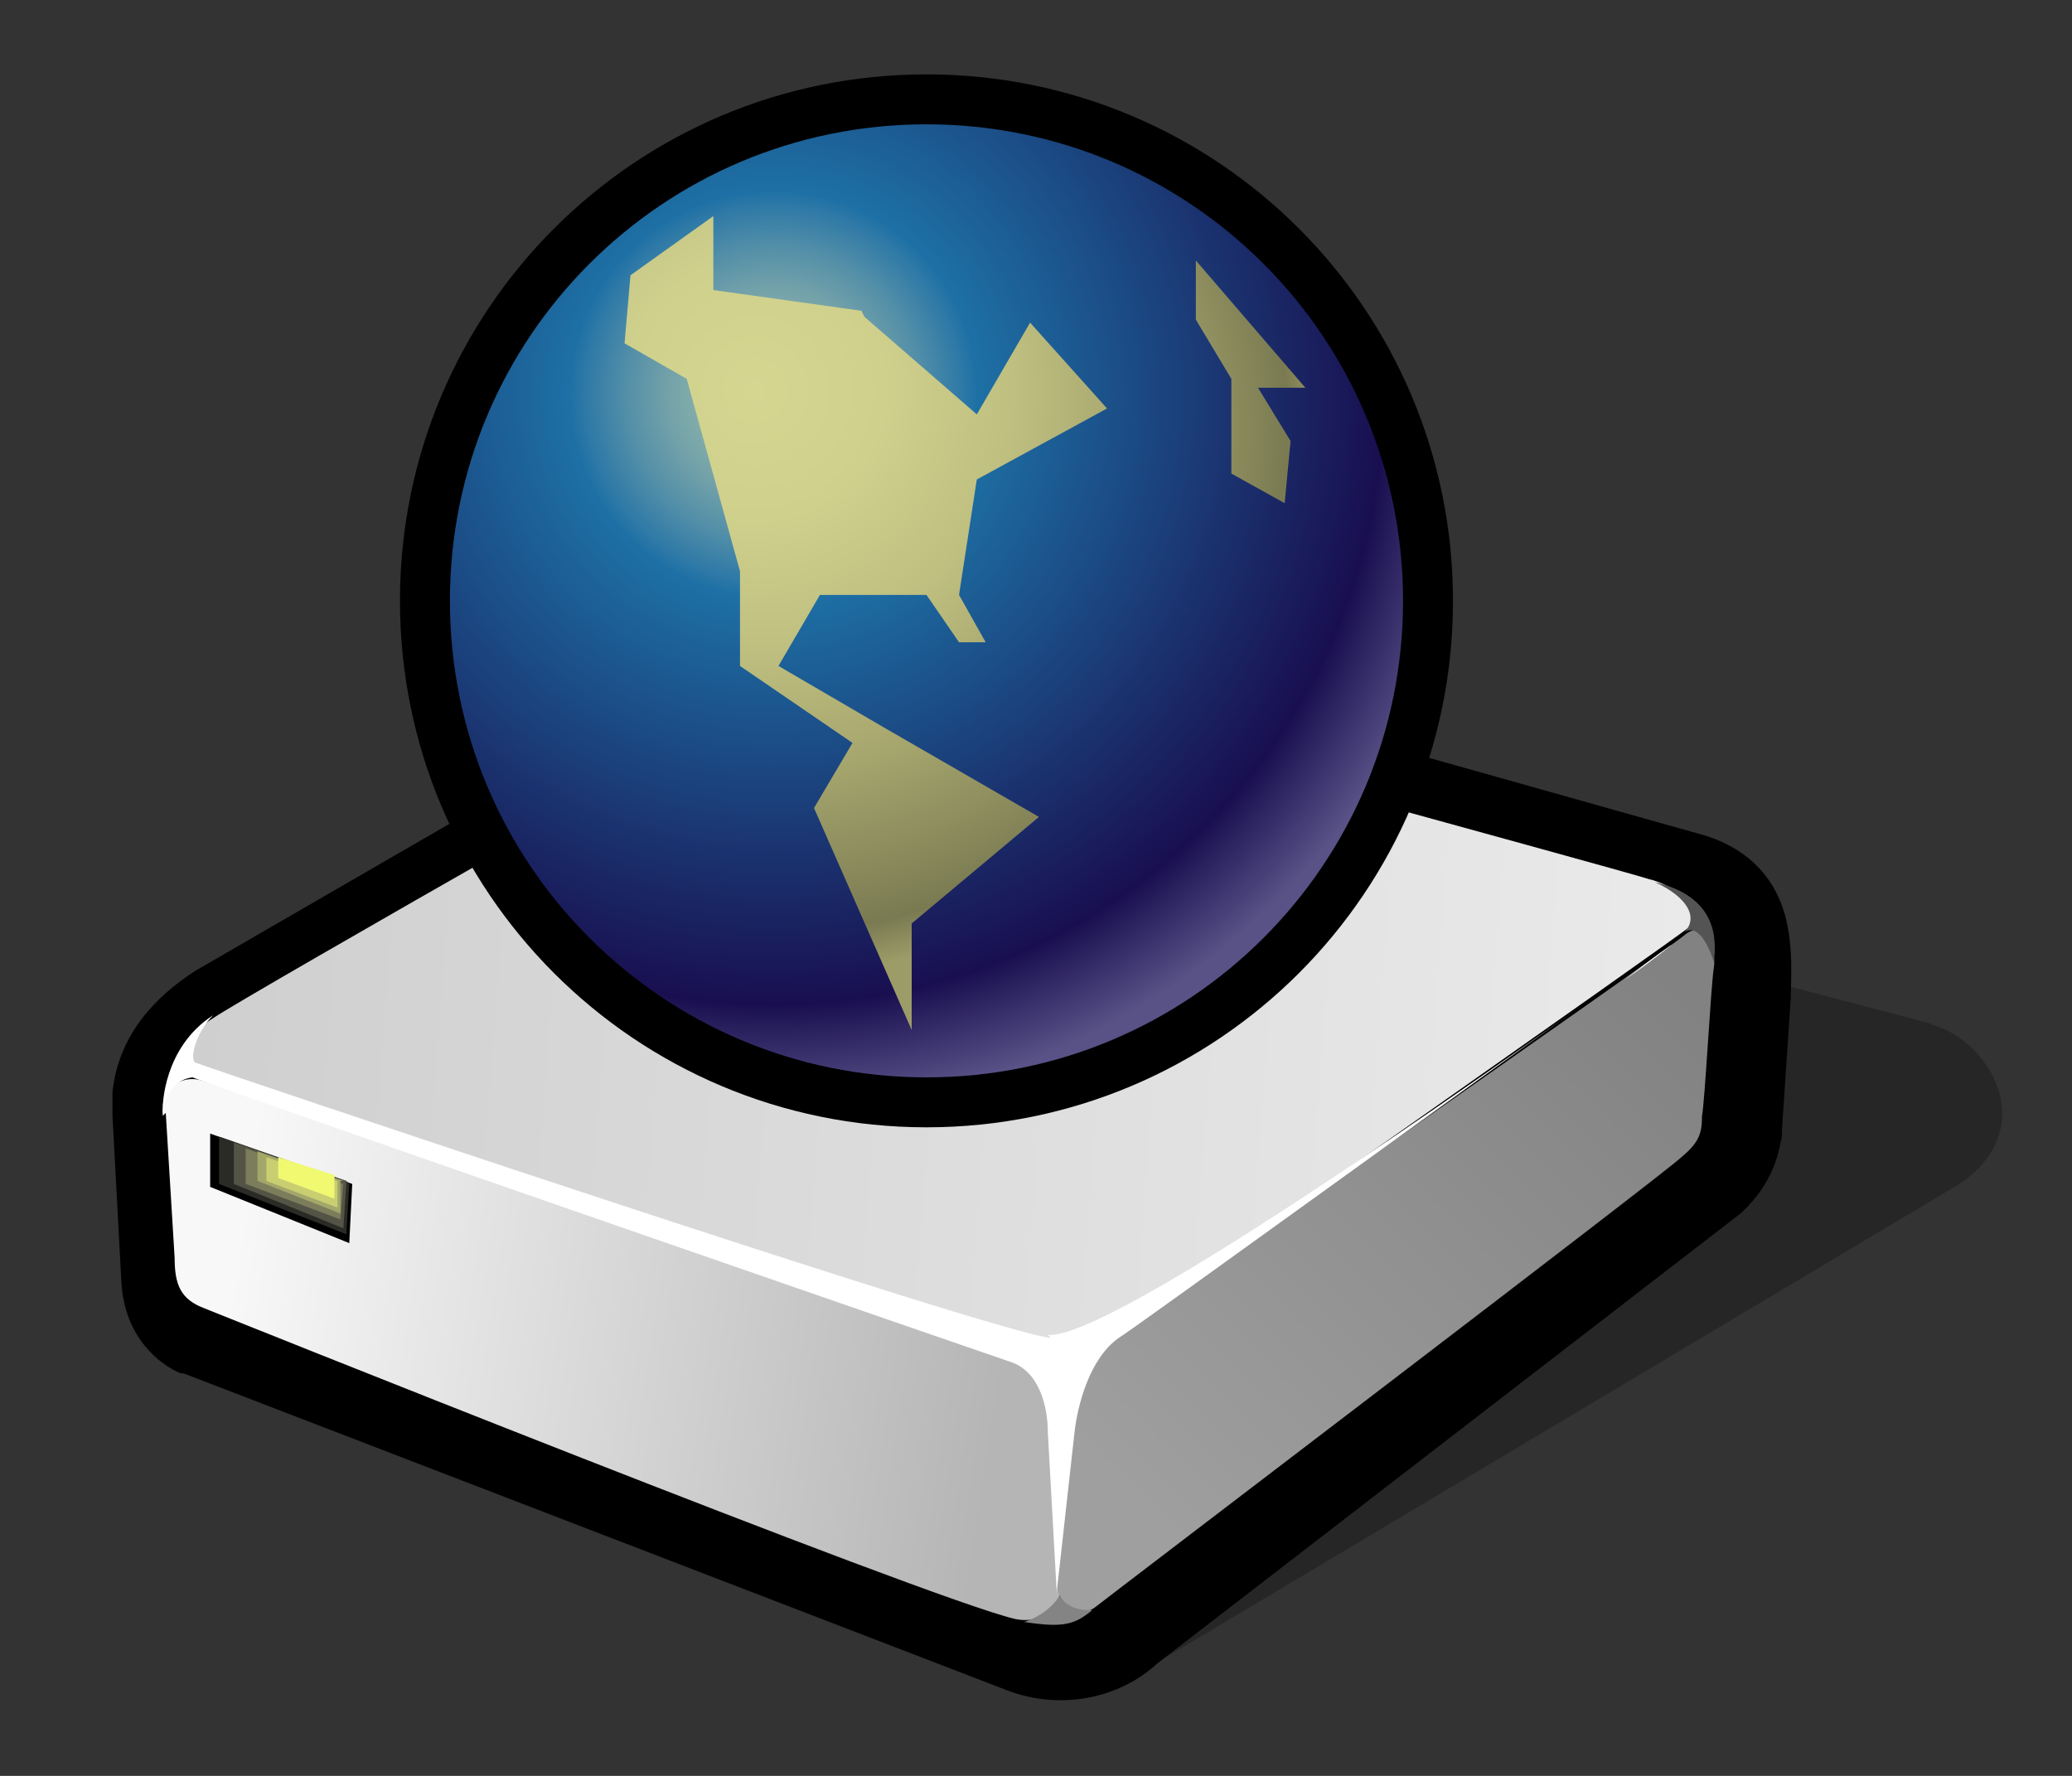 <?xml version="1.0" encoding="iso-8859-1"?>
<!-- Generator: Adobe Illustrator 9.0, SVG Export Plug-In  -->
<!DOCTYPE svg PUBLIC "-//W3C//DTD SVG 20000303 Stylable//EN"   "http://www.w3.org/TR/2000/03/WD-SVG-20000303/DTD/svg-20000303-stylable.dtd">
<svg  width="70pt" height="60pt" viewBox="0 0 70 60" xml:space="preserve">
	<rect x="0" y="0" width="70" height="60" fill="#333333" stroke="none"/>
	<g id="Layer_x0020_3" style="fill-rule:nonzero;clip-rule:nonzero;stroke:#000000;stroke-miterlimit:4;">
		<path style="fill:none;stroke:none;" d="M70,60H0V0h70v60z"/>
	</g>
	<g id="Layer_x0020_4" style="fill-rule:nonzero;clip-rule:nonzero;stroke:#000000;stroke-miterlimit:4;">
		<path style="opacity:0.25;stroke:none;" d="M65.2,34.6c2,0.5,3.8,3.5,1,5.4L37.7,57L26.8,24.5l38.5,10.1z"/>
		<path style="stroke:none;" d="M27,21.1c0,0,0,0-0.1,0C26.8,21.1,6.6,32.8,6.6,32.8l0,0c-1.4,0.9-2.6,2.2-2.8,4.1c0,0.2,0,0.5,0,0.8l0,0l0.3,5.6c0.1,1.9,1.3,2.8,2,3.1c0,0,0,0,0.1,0c0,0,27.8,10.7,27.8,10.7c1.8,0.7,3.8,0.3,5.1-0.9L58.8,41c1.2-1.1,1.3-2.2,1.4-2.6
			l0-0.2l0.3-4.5c0-0.6,0.1-1.7-0.2-2.8c-0.4-1.4-1.4-2.3-2.8-2.7l-26.3-7.4c-1.1-0.3-2.3-0.6-4.3,0.2z"/>
		<linearGradient id="aigrd1" gradientUnits="userSpaceOnUse" x1="7.694" y1="35.45" x2="57.984" y2="35.45" gradientTransform="matrix(0.997 7.730000e-002 -7.730000e-002 0.997 1.7 -3.836)">
			<stop  offset="0" style="stop-color:#CFCFCF"/>
			<stop  offset="1" style="stop-color:#EAEAEA"/>
		</linearGradient>
		<path style="fill:url(#aigrd1);stroke:none;" d="M30.9,22.9c-1.1-0.4-2.5-0.4-3.2-0.2C27.2,22.9,8.2,33.7,7.2,34.4c-1,0.6-1.2,1.8,0.1,2.2c1.3,0.5,25.9,8.4,27,8.7c1.1,0.3,2.7,0.3,3.3-0.2c0.6-0.5,18.9-13.3,19.5-13.8c0.6-0.5-0.5-1.4-1.4-1.6c-0.9-0.3-23.7-6.5-24.8-6.9z"/>
		<linearGradient id="aigrd2" gradientUnits="userSpaceOnUse" x1="9.715" y1="46.87" x2="35.933" y2="48.758" gradientTransform="matrix(0.997 7.730000e-002 -7.730000e-002 0.997 1.7 -3.836)">
			<stop  offset="0" style="stop-color:#F8F8F8"/>
			<stop  offset="1" style="stop-color:#B5B5B5"/>
		</linearGradient>
		<path style="fill:url(#aigrd2);stroke:none;" d="M5.5,37.7c-0.1-0.9,0.6-1.4,1.3-1.2c0.6,0.2,27.1,8.9,28.1,9.5c1,0.6,1.6,0.9,1.5,1.7s-0.4,5.2-0.5,5.8c-0.1,0.7-0.6,1.4-1.6,1.2C31.3,54,6.9,44.2,6.9,44.2c-0.8-0.3-1-0.8-1-1.7l-0.3-4.9z"/>
		<linearGradient id="aigrd3" gradientUnits="userSpaceOnUse" x1="40.843" y1="51.79" x2="57.231" y2="32.497" gradientTransform="matrix(0.997 7.730000e-002 -7.730000e-002 0.997 1.7 -3.836)">
			<stop  offset="0" style="stop-color:#9F9F9F"/>
			<stop  offset="1" style="stop-color:#828282"/>
		</linearGradient>
		<path style="fill:url(#aigrd3);stroke:none;" d="M37,54.3c-0.5,0.4-1.4-0.1-1.3-1c0.1-0.9,0.4-5,0.5-5.8c0.1-0.8,0.4-1.5,1-2c0.6-0.5,19-13.3,19.7-13.9c0.7-0.6,1.1,0.5,1,1.1s-0.3,4.5-0.4,5c0,0.6-0.1,0.9-0.7,1.4C56.3,39.6,37.5,53.9,37,54.3z"/>
		<g style="fill:#FFFFFF;stroke:none;">
			<path d="M35.5,45.2C33.8,45.1,6.8,36,6.6,35.9c-0.2-0.1,0-1,0.6-1.6c-1.7,1.1-1.7,3.1-1.7,3.1s0.2-0.9,1-1c3.3,1.2,26.7,9.3,27.6,9.6c1,0.3,1.3,1.5,1.3,2.4l0.3,5.4l0.6-5.4c0.1-0.9,0.5-2.5,1.5-3.2c0.5-0.3,12.5-9,17-12.2c-4.6,3.3-17.3,12.3-19.4,12.1z"/>
			<path d="M54.9,33.1c1-0.7,1.6-1.2,1.6-1.2s-0.6,0.4-1.6,1.2z"/>
		</g>
		<path style="fill:#848484;stroke:none;" d="M36.9,54.4c-0.6,0.5-1,0.6-2.3,0.4c0.9-0.3,1.2-0.9,1.2-0.9s0.2,0.5,1,0.5z"/>
		<g>
			<g>
				<path style="stroke:none;" d="M11.9,40L11.8,42l-4.7-1.9l0-1.8l4.8,1.7z"/>
				<path style="fill:#2A2A26;stroke:none;" d="M11.8,40l-0.1,1.7l-4.3-1.7l0-1.6l4.3,1.5z"/>
				<path style="fill:#535445;stroke:none;" d="M11.7,40l-0.1,1.5L7.9,40l0-1.4l3.8,1.3z"/>
				<path style="fill:#7B7D5B;stroke:none;" d="M11.6,39.9l-0.1,1.3L8.3,40l0-1.2l3.3,1.2z"/>
				<path style="fill:#A3A76A;stroke:none;" d="M11.5,39.9L11.5,41l-2.8-1.1l0-1l2.9,1z"/>
				<path style="fill:#C9CF71;stroke:none;" d="M11.4,39.9l0,0.9L9,39.9l0-0.8l2.4,0.8z"/>
				<path style="fill:#F0F970;stroke:none;" d="M11.3,39.8l0,0.7l-1.9-0.7l0-0.7l1.9,0.6z"/>
			</g>
		</g>
		<path style="fill:#545454;stroke:none;" d="M55.9,29.8c1.1,0.5,1.5,1.2,1,1.7c0.6-0.4,1,1,1,1c0.1-0.8,0.1-2.2-2-2.7z"/>
	</g>
	<g id="Layer_x0020_5" style="fill-rule:nonzero;clip-rule:nonzero;stroke:#000000;stroke-miterlimit:4;">
		<radialGradient id="aigrd4" cx="27.577" cy="13.338" r="22.91" fx="27.577" fy="13.338" gradientUnits="userSpaceOnUse">
			<stop  offset="0" style="stop-color:#2286B7"/>
			<stop  offset="1" style="stop-color:#190F50"/>
		</radialGradient>
		<path style="fill-rule:evenodd;clip-rule:evenodd;fill:url(#aigrd4);stroke-width:3.375;" d="M15.2,20.3c0,8.9,7.2,16.1,16.1,16.1c8.9,0,16.1-7.2,16.1-16.1c0-8.9-7.2-16.1-16.1-16.1c-8.9,0-16.1,7.2-16.1,16.1z"/>
		<radialGradient id="aigrd5" cx="26.127" cy="13.319" r="24.134" fx="26.127" fy="13.319" gradientUnits="userSpaceOnUse">
			<stop  offset="0" style="stop-color:#99BBA8"/>
			<stop  offset="4.483049e-002" style="stop-color:#94B8A9"/>
			<stop  offset="9.596115e-002" style="stop-color:#87B0A9"/>
			<stop  offset="0.15" style="stop-color:#72A1A9"/>
			<stop  offset="0.206" style="stop-color:#538FA8"/>
			<stop  offset="0.264" style="stop-color:#2E79A7"/>
			<stop  offset="0.286" style="stop-color:#1D70A5"/>
			<stop  offset="0.854" style="stop-color:#190F50"/>
			<stop  offset="1" style="stop-color:#585287"/>
		</radialGradient>
		<path style="fill-rule:evenodd;clip-rule:evenodd;fill:url(#aigrd5);stroke:none;" d="M15.2,20.3c0,8.9,7.2,16.1,16.1,16.1c8.9,0,16.1-7.2,16.1-16.1c0-8.9-7.2-16.1-16.1-16.1c-8.9,0-16.1,7.2-16.1,16.1z"/>
		<radialGradient id="aigrd6" cx="25.506" cy="13.19" r="19.858" fx="25.506" fy="13.19" gradientUnits="userSpaceOnUse">
			<stop  offset="0" style="stop-color:#D5D690"/>
			<stop  offset="0.22" style="stop-color:#CFD08C"/>
			<stop  offset="0.44" style="stop-color:#BFBF80"/>
			<stop  offset="0.661" style="stop-color:#A4A46D"/>
			<stop  offset="0.88" style="stop-color:#828257"/>
			<stop  offset="0.927" style="stop-color:#7A7A52"/>
			<stop  offset="1" style="stop-color:#9C9C68"/>
		</radialGradient>
		<path style="fill-rule:evenodd;clip-rule:evenodd;fill:url(#aigrd6);stroke:none;" d="M29.2,10.7l3.8,3.3l1.8-3.1l2.6,2.9L33,16.2l-0.6,3.9l0.9,1.6h-0.9l-1.1-1.6h-3.6l-1.4,2.4l3.6,2.1l5.2,3l-4.3,3.6v3.6l-3.3-7.5l1.3-2.2l-3.8-2.6v-3.2l-1.8-6.5l-2.1-1.2l0.2-2.3l2.8-2v2.5l5,0.7z"/>
		<radialGradient id="aigrd7" cx="27.575" cy="14.523" r="17.179" fx="27.575" fy="14.523" gradientUnits="userSpaceOnUse">
			<stop  offset="0" style="stop-color:#D5D690"/>
			<stop  offset="0.22" style="stop-color:#CFD08C"/>
			<stop  offset="0.44" style="stop-color:#BFBF80"/>
			<stop  offset="0.661" style="stop-color:#A4A46D"/>
			<stop  offset="0.88" style="stop-color:#828257"/>
			<stop  offset="0.927" style="stop-color:#7A7A52"/>
			<stop  offset="1" style="stop-color:#9C9C68"/>
		</radialGradient>
		<path style="fill-rule:evenodd;clip-rule:evenodd;fill:url(#aigrd7);stroke:none;" d="M40.4,8.8v2l1.2,2V16l1.8,1l0.2-2.1l-1.1-1.8h1.6l-3.7-4.3z"/>
	</g>
</svg>
